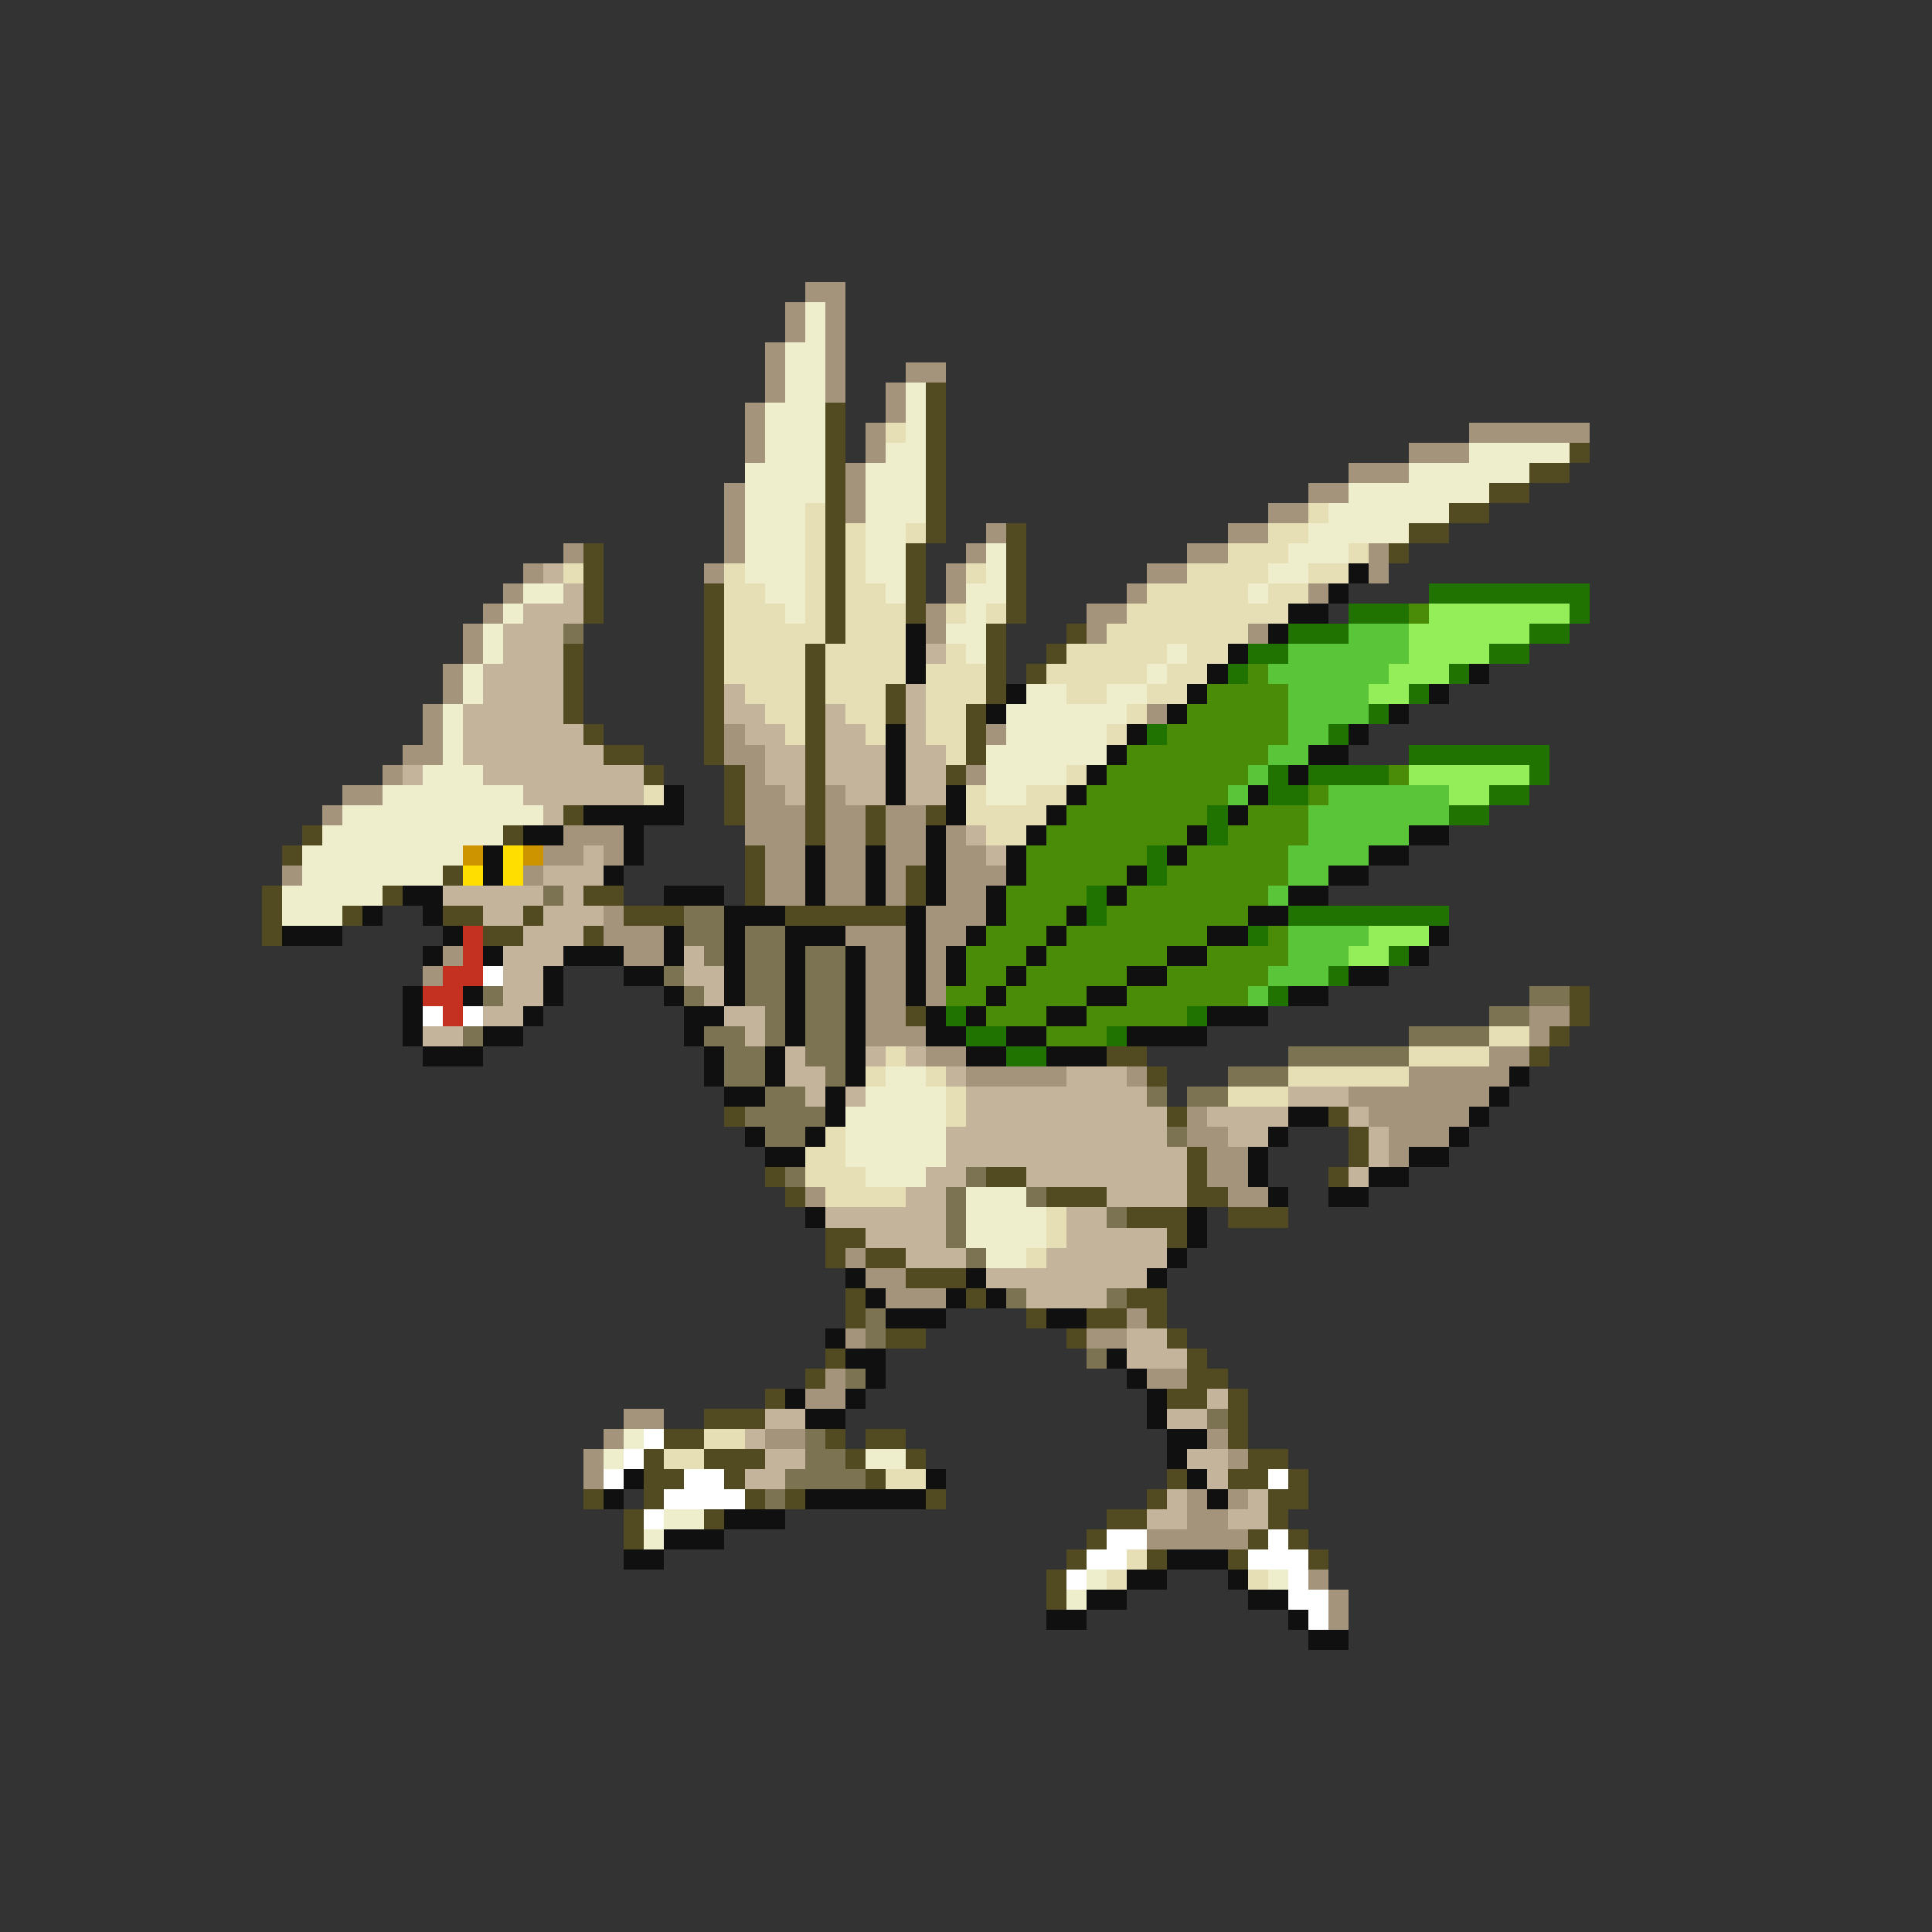 <svg xmlns="http://www.w3.org/2000/svg" viewBox="0 -0.5 96 96" shape-rendering="crispEdges">
<rect x="0" y="-0.5" width="96" height="96" fill="#333333" stroke="none"/>
<path stroke="#a4947b" d="M40 14h2M39 15h1M41 15h1M39 16h1M41 16h1M38 17h1M41 17h1M38 18h1M41 18h1M45 18h2M38 19h1M41 19h1M44 19h1M37 20h1M44 20h1M37 21h1M43 21h1M73 21h6M37 22h1M43 22h1M70 22h3M42 23h1M67 23h3M36 24h1M42 24h1M65 24h2M36 25h1M42 25h1M63 25h2M36 26h1M49 26h1M61 26h2M28 27h1M36 27h1M48 27h1M59 27h2M68 27h1M26 28h1M35 28h1M47 28h1M57 28h2M68 28h1M25 29h1M47 29h1M56 29h1M65 29h1M24 30h1M46 30h1M54 30h2M23 31h1M46 31h1M54 31h1M62 31h1M23 32h1M22 33h1M22 34h1M21 35h1M57 35h1M21 36h1M36 36h1M49 36h1M20 37h2M36 37h2M19 38h1M37 38h1M48 38h1M17 39h2M37 39h2M41 39h1M16 40h1M37 40h3M41 40h2M44 40h2M28 41h3M37 41h3M41 41h2M44 41h2M47 41h1M27 42h2M30 42h1M38 42h2M41 42h2M44 42h2M47 42h2M14 43h1M26 43h1M38 43h2M41 43h2M44 43h1M47 43h3M38 44h2M41 44h2M44 44h1M47 44h2M30 45h1M46 45h3M30 46h3M42 46h3M46 46h2M22 47h1M31 47h2M43 47h2M46 47h1M21 48h1M43 48h2M46 48h1M43 49h2M46 49h1M43 50h2M76 50h2M43 51h3M76 51h1M46 52h2M74 52h2M48 53h5M56 53h1M70 53h5M67 54h7M59 55h1M68 55h5M59 56h2M69 56h3M60 57h2M69 57h1M60 58h2M40 59h1M61 59h2M42 62h1M43 63h2M44 64h3M56 65h1M42 66h1M54 66h2M41 68h1M57 68h2M40 69h2M31 70h2M30 71h1M38 71h2M60 71h1M29 72h1M61 72h1M29 73h1M59 74h1M61 74h1M59 75h2M57 76h5M65 78h1M66 79h1M66 80h1" />
<path stroke="#eeeecd" d="M40 15h1M40 16h1M39 17h2M39 18h2M39 19h2M45 19h1M38 20h3M45 20h1M38 21h3M45 21h1M38 22h3M44 22h2M73 22h5M37 23h4M43 23h3M70 23h6M37 24h4M43 24h3M67 24h7M37 25h3M43 25h3M66 25h6M37 26h3M43 26h2M65 26h5M37 27h3M43 27h2M49 27h1M64 27h3M37 28h3M43 28h2M49 28h1M63 28h2M26 29h2M38 29h2M44 29h1M48 29h2M62 29h1M25 30h1M39 30h1M48 30h1M24 31h1M47 31h2M24 32h1M48 32h1M58 32h1M23 33h1M57 33h1M23 34h1M51 34h2M55 34h2M22 35h1M50 35h6M22 36h1M50 36h5M22 37h1M49 37h6M21 38h3M49 38h4M19 39h7M49 39h2M17 40h10M16 41h9M15 42h8M15 43h7M14 44h5M14 45h3M44 53h2M43 54h4M42 55h5M42 56h5M42 57h5M43 58h3M48 59h3M48 60h4M48 61h4M49 62h2M31 71h1M30 72h1M43 72h2M33 75h2M32 76h1M54 78h1M63 78h1M53 79h1" />
<path stroke="#524a20" d="M46 19h1M41 20h1M46 20h1M41 21h1M46 21h1M41 22h1M46 22h1M78 22h1M41 23h1M46 23h1M76 23h2M41 24h1M46 24h1M74 24h2M41 25h1M46 25h1M72 25h2M41 26h1M46 26h1M50 26h1M70 26h2M29 27h1M41 27h1M45 27h1M50 27h1M69 27h1M29 28h1M41 28h1M45 28h1M50 28h1M29 29h1M35 29h1M41 29h1M45 29h1M50 29h1M29 30h1M35 30h1M41 30h1M45 30h1M50 30h1M35 31h1M41 31h1M49 31h1M53 31h1M28 32h1M35 32h1M40 32h1M49 32h1M52 32h1M28 33h1M35 33h1M40 33h1M49 33h1M51 33h1M28 34h1M35 34h1M40 34h1M44 34h1M49 34h1M28 35h1M35 35h1M40 35h1M44 35h1M48 35h1M29 36h1M35 36h1M40 36h1M48 36h1M30 37h2M35 37h1M40 37h1M48 37h1M32 38h1M36 38h1M40 38h1M47 38h1M36 39h1M40 39h1M28 40h1M36 40h1M40 40h1M43 40h1M46 40h1M15 41h1M25 41h1M40 41h1M43 41h1M14 42h1M37 42h1M22 43h1M37 43h1M45 43h1M13 44h1M19 44h1M29 44h2M37 44h1M45 44h1M13 45h1M17 45h1M22 45h2M26 45h1M31 45h3M39 45h6M13 46h1M24 46h2M29 46h1M78 49h1M45 50h1M78 50h1M77 51h1M55 52h2M76 52h1M57 53h1M36 55h1M58 55h1M66 55h1M67 56h1M59 57h1M67 57h1M38 58h1M49 58h2M59 58h1M66 58h1M39 59h1M52 59h3M59 59h2M56 60h3M61 60h3M41 61h2M58 61h1M41 62h1M43 62h2M45 63h3M42 64h1M48 64h1M56 64h2M42 65h1M51 65h1M54 65h2M57 65h1M44 66h2M53 66h1M58 66h1M41 67h1M59 67h1M40 68h1M59 68h2M38 69h1M58 69h2M61 69h1M35 70h3M61 70h1M33 71h2M41 71h1M43 71h2M61 71h1M32 72h1M35 72h3M42 72h1M45 72h1M62 72h2M32 73h2M36 73h1M43 73h1M58 73h1M61 73h2M64 73h1M29 74h1M32 74h1M37 74h1M39 74h1M46 74h1M57 74h1M63 74h2M31 75h1M35 75h1M55 75h2M63 75h1M31 76h1M54 76h1M62 76h1M64 76h1M53 77h1M57 77h1M61 77h1M65 77h1M52 78h1M52 79h1" />
<path stroke="#e6deb4" d="M44 21h1M40 25h1M65 25h1M40 26h1M42 26h1M45 26h1M63 26h2M40 27h1M42 27h1M61 27h3M67 27h1M28 28h1M36 28h1M40 28h1M42 28h1M48 28h1M59 28h4M65 28h2M36 29h2M40 29h1M42 29h2M57 29h5M63 29h2M36 30h3M40 30h1M42 30h3M47 30h1M49 30h1M56 30h8M36 31h5M42 31h3M55 31h7M36 32h4M41 32h4M47 32h1M53 32h5M59 32h2M36 33h4M41 33h4M46 33h3M52 33h5M58 33h2M37 34h3M41 34h3M46 34h3M53 34h2M57 34h2M38 35h2M42 35h2M46 35h2M56 35h1M39 36h1M43 36h1M46 36h2M55 36h1M47 37h1M53 38h1M32 39h1M48 39h1M51 39h2M48 40h4M49 41h2M74 51h2M44 52h1M70 52h4M43 53h1M46 53h1M64 53h6M47 54h1M61 54h3M47 55h1M41 56h1M40 57h2M40 58h3M41 59h4M52 60h1M52 61h1M51 62h1M35 71h2M33 72h2M44 73h2M56 77h1M55 78h1M62 78h1" />
<path stroke="#c5b49c" d="M27 28h1M28 29h1M26 30h3M25 31h3M25 32h3M46 32h1M24 33h4M24 34h4M36 34h1M45 34h1M23 35h5M36 35h2M41 35h1M45 35h1M23 36h6M37 36h2M41 36h2M45 36h1M23 37h7M38 37h2M41 37h3M45 37h2M20 38h1M24 38h8M38 38h2M41 38h3M45 38h2M26 39h6M39 39h1M42 39h2M45 39h2M27 40h1M48 41h1M29 42h1M49 42h1M27 43h3M22 44h5M28 44h1M24 45h2M27 45h3M26 46h3M25 47h3M34 47h1M25 48h2M34 48h2M25 49h2M35 49h1M24 50h2M36 50h2M21 51h2M37 51h1M39 52h1M43 52h1M45 52h1M39 53h2M47 53h1M53 53h3M40 54h1M42 54h1M48 54h9M64 54h3M48 55h10M60 55h4M67 55h1M47 56h11M61 56h2M68 56h1M47 57h12M68 57h1M46 58h2M51 58h8M67 58h1M45 59h2M55 59h4M41 60h6M53 60h2M43 61h4M53 61h5M45 62h3M52 62h6M49 63h8M51 64h4M56 66h2M56 67h3M60 69h1M38 70h2M58 70h2M37 71h1M38 72h2M59 72h2M37 73h2M60 73h1M58 74h1M62 74h1M57 75h2M61 75h2" />
<path stroke="#101010" d="M67 28h1M66 29h1M64 30h2M45 31h1M63 31h1M45 32h1M61 32h1M45 33h1M60 33h1M73 33h1M50 34h1M59 34h1M71 34h1M49 35h1M58 35h1M69 35h1M44 36h1M56 36h1M67 36h1M44 37h1M55 37h1M65 37h2M44 38h1M54 38h1M64 38h1M33 39h1M44 39h1M47 39h1M53 39h1M62 39h1M29 40h5M47 40h1M52 40h1M61 40h1M26 41h2M31 41h1M46 41h1M51 41h1M59 41h1M70 41h2M24 42h1M31 42h1M40 42h1M43 42h1M46 42h1M50 42h1M58 42h1M68 42h2M24 43h1M30 43h1M40 43h1M43 43h1M46 43h1M50 43h1M56 43h1M66 43h2M20 44h2M33 44h3M40 44h1M43 44h1M46 44h1M49 44h1M55 44h1M64 44h2M18 45h1M21 45h1M36 45h3M45 45h1M49 45h1M53 45h1M62 45h2M14 46h3M22 46h1M33 46h1M36 46h1M39 46h3M45 46h1M48 46h1M52 46h1M60 46h2M71 46h1M21 47h1M24 47h1M28 47h3M33 47h1M36 47h1M39 47h1M42 47h1M45 47h1M47 47h1M51 47h1M58 47h2M70 47h1M27 48h1M31 48h2M36 48h1M39 48h1M42 48h1M45 48h1M47 48h1M50 48h1M56 48h2M67 48h2M20 49h1M23 49h1M27 49h1M33 49h1M36 49h1M39 49h1M42 49h1M45 49h1M49 49h1M54 49h2M64 49h2M20 50h1M26 50h1M34 50h2M39 50h1M42 50h1M46 50h1M48 50h1M52 50h2M60 50h3M20 51h1M24 51h2M34 51h1M39 51h1M42 51h1M46 51h2M50 51h2M56 51h4M21 52h3M35 52h1M38 52h1M42 52h1M48 52h2M52 52h3M35 53h1M38 53h1M42 53h1M75 53h1M36 54h2M41 54h1M74 54h1M41 55h1M64 55h2M73 55h1M37 56h1M40 56h1M63 56h1M72 56h1M38 57h2M62 57h1M70 57h2M62 58h1M68 58h2M63 59h1M66 59h2M40 60h1M59 60h1M59 61h1M58 62h1M42 63h1M48 63h1M57 63h1M43 64h1M47 64h1M49 64h1M44 65h3M52 65h2M41 66h1M42 67h2M55 67h1M43 68h1M56 68h1M39 69h1M42 69h1M57 69h1M40 70h2M57 70h1M58 71h2M58 72h1M31 73h1M46 73h1M59 73h1M30 74h1M40 74h6M60 74h1M36 75h3M33 76h3M31 77h2M58 77h3M56 78h2M61 78h1M54 79h2M62 79h2M52 80h2M64 80h1M65 81h2" />
<path stroke="#207300" d="M71 29h8M67 30h3M78 30h1M64 31h3M76 31h2M62 32h2M74 32h2M61 33h1M72 33h1M70 34h1M68 35h1M57 36h1M66 36h1M70 37h7M63 38h1M65 38h4M76 38h1M63 39h2M74 39h2M60 40h1M72 40h2M60 41h1M57 42h1M57 43h1M54 44h1M54 45h1M64 45h8M62 46h1M69 47h1M66 48h1M63 49h1M47 50h1M59 50h1M48 51h2M55 51h1M50 52h2" />
<path stroke="#4a8b08" d="M70 30h1M62 33h1M60 34h4M59 35h5M58 36h6M56 37h7M55 38h7M69 38h1M54 39h7M65 39h1M53 40h7M62 40h3M52 41h7M61 41h4M51 42h6M59 42h5M51 43h5M58 43h6M50 44h4M56 44h7M50 45h3M55 45h7M49 46h3M53 46h7M63 46h1M48 47h3M52 47h6M60 47h4M48 48h2M51 48h5M58 48h5M47 49h2M50 49h4M56 49h6M49 50h3M54 50h5M52 51h3" />
<path stroke="#94ee5a" d="M71 30h7M70 31h6M70 32h4M69 33h3M68 34h2M70 38h6M72 39h2M68 46h3M67 47h2" />
<path stroke="#7b7352" d="M28 31h1M27 44h1M34 45h2M34 46h2M37 46h2M35 47h1M37 47h2M40 47h2M33 48h1M37 48h2M40 48h2M24 49h1M34 49h1M37 49h2M40 49h2M76 49h2M38 50h1M40 50h2M74 50h2M23 51h1M35 51h2M38 51h1M40 51h2M70 51h4M36 52h2M40 52h2M64 52h6M36 53h2M41 53h1M61 53h3M38 54h2M57 54h1M59 54h2M37 55h4M38 56h2M58 56h1M39 58h1M48 58h1M47 59h1M51 59h1M47 60h1M55 60h1M47 61h1M48 62h1M50 64h1M55 64h1M43 65h1M43 66h1M54 67h1M42 68h1M60 70h1M40 71h1M40 72h2M39 73h4M38 74h1" />
<path stroke="#5ac539" d="M67 31h3M64 32h6M63 33h6M64 34h4M64 35h4M64 36h2M63 37h2M62 38h1M61 39h1M66 39h6M65 40h7M65 41h5M64 42h4M64 43h2M63 44h1M64 46h4M64 47h3M63 48h3M62 49h1" />
<path stroke="#cd9400" d="M23 42h1M26 42h1" />
<path stroke="#ffde00" d="M25 42h1M23 43h1M25 43h1" />
<path stroke="#c53120" d="M23 46h1M23 47h1M22 48h2M21 49h2M22 50h1" />
<path stroke="#ffffff" d="M24 48h1M21 50h1M23 50h1M32 71h1M31 72h1M30 73h1M34 73h2M63 73h1M33 74h4M32 75h1M55 76h2M63 76h1M54 77h2M62 77h3M53 78h1M64 78h1M64 79h2M65 80h1" />
</svg>